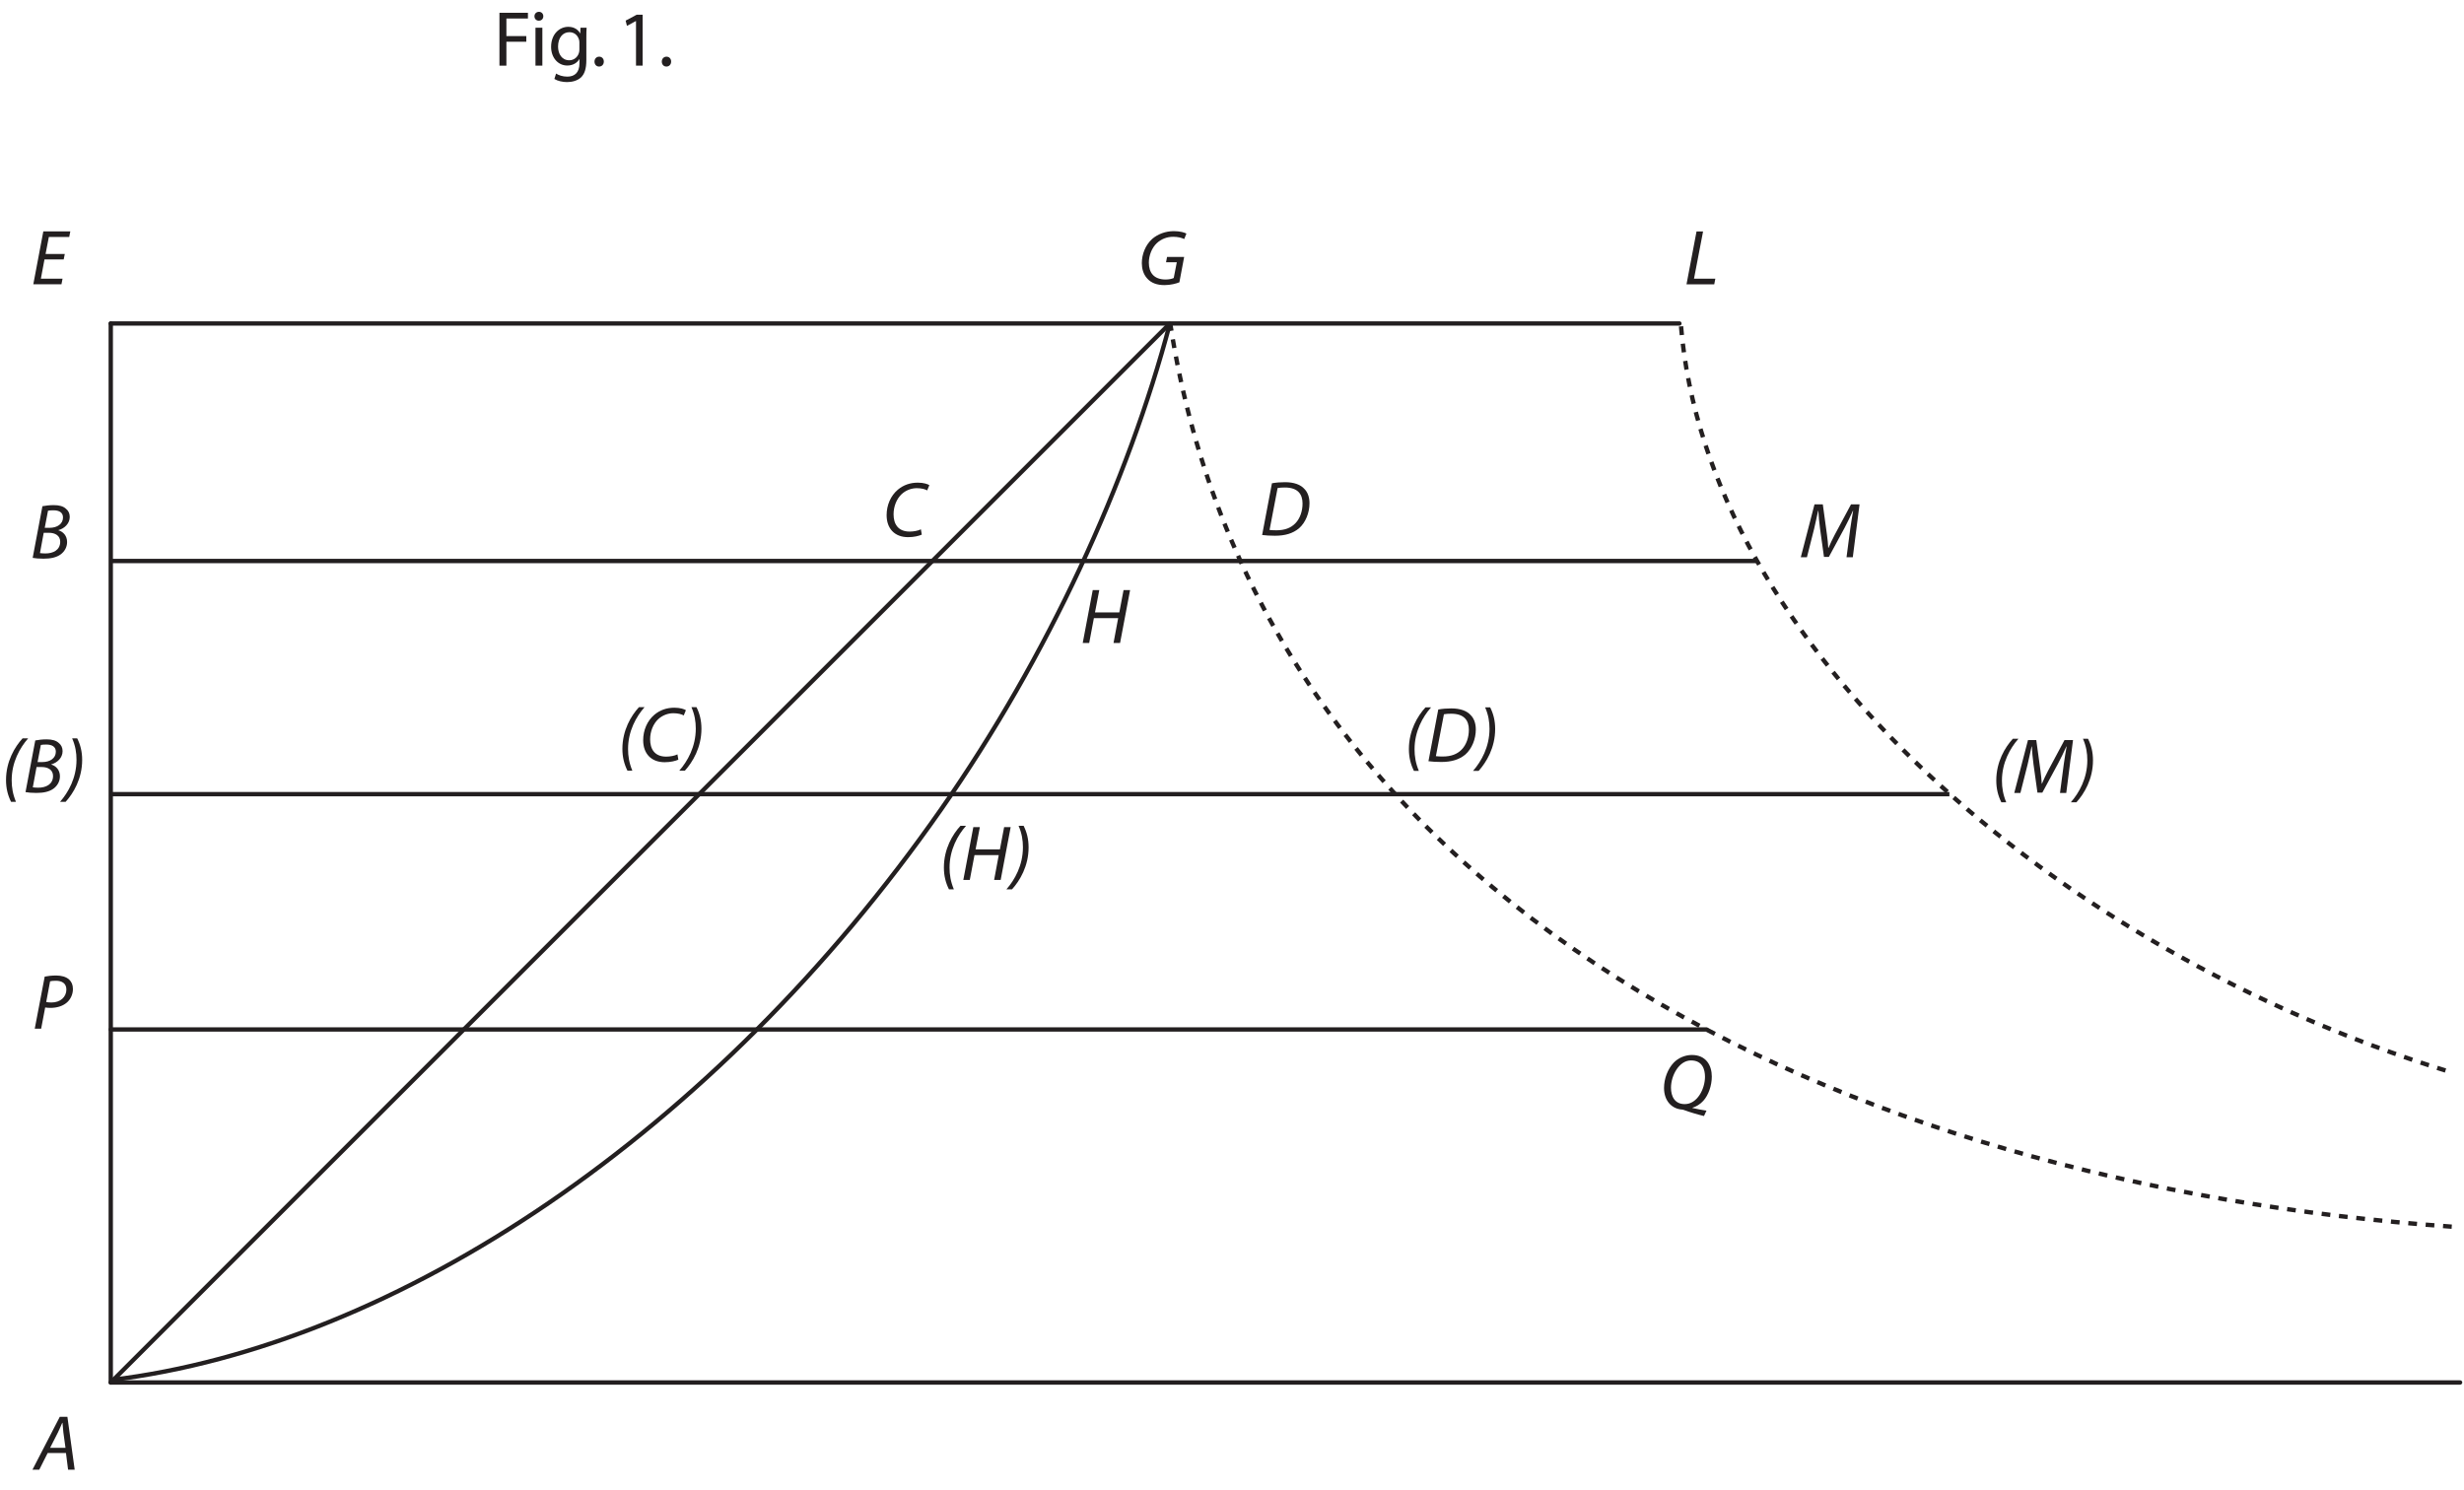 <?xml version="1.0" encoding="UTF-8"?><svg xmlns="http://www.w3.org/2000/svg" xmlns:xlink="http://www.w3.org/1999/xlink" viewBox="0 0 564.92 341.755" width="398.93pt" height="241.338pt" version="1.2">
<defs>
<g>
<symbol overflow="visible" id="glyph0-0">
<path style="stroke:none;" d=""/>
</symbol>
<symbol overflow="visible" id="glyph0-1">
<path style="stroke:none;" d="M 7.781 -6.953 L 3.375 -6.953 L 4.125 -10.844 L 8.797 -10.844 L 9.047 -12.125 L 2.859 -12.125 L 0.562 0 L 7.016 0 L 7.266 -1.281 L 2.297 -1.281 L 3.125 -5.703 L 7.531 -5.703 Z "/>
</symbol>
<symbol overflow="visible" id="glyph0-2">
<path style="stroke:none;" d=""/>
</symbol>
<symbol overflow="visible" id="glyph0-3">
<path style="stroke:none;" d="M 0.578 -0.094 C 1.141 0.016 2.047 0.094 3.078 0.094 C 4.719 0.094 6.047 -0.188 7.016 -0.906 C 7.812 -1.5 8.469 -2.469 8.469 -3.719 C 8.469 -5.172 7.578 -6.094 6.469 -6.422 L 6.469 -6.453 C 7.844 -6.812 9.078 -7.953 9.078 -9.484 C 9.078 -10.266 8.781 -10.906 8.203 -11.359 C 7.578 -11.938 6.656 -12.188 5.406 -12.188 C 4.422 -12.188 3.562 -12.078 2.812 -11.938 Z M 4.094 -10.906 C 4.328 -10.969 4.781 -11 5.344 -11 C 6.656 -11 7.531 -10.5 7.531 -9.359 C 7.531 -7.875 6.203 -6.984 4.453 -6.984 L 3.344 -6.984 Z M 3.109 -5.844 L 4.328 -5.844 C 5.688 -5.844 6.891 -5.219 6.891 -3.797 C 6.891 -1.859 5.234 -1.094 3.469 -1.109 C 3.062 -1.109 2.625 -1.141 2.25 -1.188 Z "/>
</symbol>
<symbol overflow="visible" id="glyph0-4">
<path style="stroke:none;" d="M 5.016 -12.422 C 3.234 -10.484 1.219 -7.141 1.219 -2.859 C 1.219 -0.938 1.641 0.672 2.375 2.141 L 3.5 2.141 C 2.766 0.375 2.516 -1.188 2.516 -2.828 C 2.516 -6.953 4.406 -10.281 6.297 -12.422 Z "/>
</symbol>
<symbol overflow="visible" id="glyph0-5">
<path style="stroke:none;" d="M 0.453 2.141 C 2.234 0.188 4.25 -3.172 4.25 -7.469 C 4.25 -9.375 3.844 -10.969 3.109 -12.422 L 1.953 -12.422 C 2.703 -10.703 2.953 -9.125 2.953 -7.5 C 2.953 -3.344 1.062 -0.016 -0.828 2.141 Z "/>
</symbol>
<symbol overflow="visible" id="glyph0-6">
<path style="stroke:none;" d="M 0.562 0 L 2.031 0 L 2.953 -4.859 C 3.328 -4.797 3.719 -4.766 4.188 -4.766 C 5.562 -4.766 6.922 -5.141 7.859 -5.938 C 8.656 -6.578 9.312 -7.734 9.312 -9.078 C 9.312 -10.031 9.016 -10.734 8.438 -11.266 C 7.75 -11.906 6.641 -12.188 5.469 -12.188 C 4.484 -12.188 3.531 -12.078 2.844 -11.938 Z M 4.078 -10.859 C 4.359 -10.938 4.797 -10.984 5.391 -10.984 C 6.781 -10.984 7.812 -10.406 7.812 -8.969 C 7.812 -7.266 6.438 -6 4.391 -6 C 3.953 -6 3.609 -6.031 3.188 -6.109 Z "/>
</symbol>
<symbol overflow="visible" id="glyph0-7">
<path style="stroke:none;" d="M 7.219 -3.828 L 7.703 0 L 9.219 0 L 7.547 -12.125 L 5.797 -12.125 L -0.469 0 L 1.094 0 L 3.016 -3.828 Z M 3.578 -5.016 L 5.375 -8.547 C 5.734 -9.281 6.047 -10.031 6.359 -10.75 L 6.422 -10.75 C 6.469 -10.047 6.562 -9.156 6.625 -8.531 L 7.109 -5.016 Z "/>
</symbol>
<symbol overflow="visible" id="glyph0-8">
<path style="stroke:none;" d="M 10.578 -6.328 L 6.656 -6.328 L 6.422 -5.109 L 8.891 -5.109 L 8.188 -1.5 C 7.75 -1.297 7.062 -1.156 6.344 -1.156 C 3.656 -1.156 2.484 -2.703 2.484 -5.031 C 2.484 -6.672 3.172 -8.422 4.297 -9.484 C 5.312 -10.438 6.625 -10.953 8.062 -10.953 C 9.156 -10.953 9.984 -10.734 10.594 -10.438 L 11.094 -11.688 C 10.719 -11.906 9.719 -12.25 8.234 -12.25 C 6.297 -12.25 4.547 -11.578 3.234 -10.453 C 1.688 -9.047 0.875 -6.922 0.875 -4.906 C 0.875 -3.719 1.188 -2.391 2.109 -1.391 C 3.016 -0.359 4.359 0.125 6.062 0.125 C 7.484 0.125 8.781 -0.234 9.484 -0.516 Z "/>
</symbol>
<symbol overflow="visible" id="glyph0-9">
<path style="stroke:none;" d="M 8.734 -1.594 C 8.078 -1.266 7.062 -1.078 6.156 -1.078 C 3.453 -1.078 2.469 -2.875 2.469 -5.031 C 2.469 -6.891 3.188 -8.594 4.312 -9.656 C 5.25 -10.531 6.531 -11.031 7.781 -11.031 C 8.859 -11.031 9.734 -10.797 10.172 -10.516 L 10.672 -11.719 C 10.344 -11.953 9.375 -12.297 8.031 -12.297 C 6.266 -12.297 4.719 -11.75 3.453 -10.688 C 1.797 -9.297 0.875 -7.125 0.875 -4.844 C 0.875 -1.75 2.734 0.203 5.797 0.203 C 7.156 0.203 8.25 -0.078 8.938 -0.375 Z "/>
</symbol>
<symbol overflow="visible" id="glyph0-10">
<path style="stroke:none;" d="M 0.594 -0.078 C 1.359 0.031 2.469 0.094 3.531 0.094 C 5.859 0.094 7.625 -0.438 9.031 -1.594 C 10.578 -2.938 11.453 -5.203 11.453 -7.359 C 11.453 -8.844 10.969 -9.953 10.312 -10.609 C 9.422 -11.641 7.875 -12.188 5.828 -12.188 C 4.781 -12.188 3.781 -12.109 2.844 -11.938 Z M 4.141 -10.844 C 4.562 -10.938 5.25 -10.969 5.812 -10.969 C 8.812 -10.969 9.859 -9.406 9.859 -7.297 C 9.859 -5.578 9.297 -3.859 8.203 -2.75 C 7.188 -1.703 5.797 -1.156 3.859 -1.156 C 3.422 -1.156 2.844 -1.172 2.297 -1.234 Z "/>
</symbol>
<symbol overflow="visible" id="glyph0-11">
<path style="stroke:none;" d="M 10.594 0.453 C 9.562 0.312 8.438 0.078 7.375 -0.156 L 7.375 -0.219 C 8.234 -0.453 9.188 -1.047 9.859 -1.797 C 11.062 -3.109 11.812 -5.312 11.812 -7.359 C 11.812 -9.875 10.531 -12.312 7.25 -12.312 C 5.672 -12.312 4.125 -11.641 3.062 -10.531 C 1.672 -9.062 0.859 -6.812 0.859 -4.75 C 0.859 -1.719 2.703 0.047 4.984 0.203 C 5.094 0.203 5.25 0.234 5.812 0.438 C 6.453 0.703 8.438 1.312 10.016 1.688 Z M 5.609 -1.047 C 3.266 -1.047 2.453 -2.875 2.453 -4.812 C 2.453 -7.578 4.297 -11.062 7.047 -11.062 C 9.719 -11.062 10.25 -8.906 10.25 -7.312 C 10.25 -4.547 8.484 -1.047 5.625 -1.047 Z "/>
</symbol>
<symbol overflow="visible" id="glyph0-12">
<path style="stroke:none;" d="M 0.562 0 L 6.922 0 L 7.172 -1.297 L 2.281 -1.297 L 4.359 -12.125 L 2.859 -12.125 Z "/>
</symbol>
<symbol overflow="visible" id="glyph0-13">
<path style="stroke:none;" d="M 12.156 0 L 13.703 -12.125 L 11.75 -12.125 L 8 -5.125 C 7.484 -4.125 6.953 -3.047 6.578 -2.125 L 6.531 -2.125 C 6.5 -3.047 6.359 -4.141 6.234 -5.156 L 5.281 -12.125 L 3.375 -12.125 L 0.234 0 L 1.641 0 L 3.297 -6.547 C 3.578 -7.703 3.953 -9.531 4.203 -10.641 L 4.266 -10.641 C 4.328 -9.406 4.453 -8 4.641 -6.594 L 5.547 -0.078 L 6.672 -0.078 L 10.281 -6.75 C 10.938 -7.984 11.625 -9.422 12.172 -10.641 L 12.234 -10.641 C 12.016 -9.484 11.75 -7.703 11.578 -6.547 L 10.719 0 Z "/>
</symbol>
<symbol overflow="visible" id="glyph0-14">
<path style="stroke:none;" d="M 2.859 -12.125 L 0.562 0 L 2.047 0 L 3.125 -5.703 L 8.688 -5.703 L 7.625 0 L 9.125 0 L 11.422 -12.125 L 9.922 -12.125 L 8.953 -7.016 L 3.375 -7.016 L 4.359 -12.125 Z "/>
</symbol>
<symbol overflow="visible" id="glyph1-0">
<path style="stroke:none;" d=""/>
</symbol>
<symbol overflow="visible" id="glyph1-1">
<path style="stroke:none;" d="M 1.344 0 L 2.938 0 L 2.938 -5.484 L 7.5 -5.484 L 7.5 -6.781 L 2.938 -6.781 L 2.938 -10.812 L 7.875 -10.812 L 7.875 -12.125 L 1.344 -12.125 Z "/>
</symbol>
<symbol overflow="visible" id="glyph1-2">
<path style="stroke:none;" d="M 2.891 0 L 2.891 -8.703 L 1.312 -8.703 L 1.312 0 Z M 2.094 -10.312 C 2.719 -10.312 3.109 -10.766 3.109 -11.328 C 3.109 -11.891 2.719 -12.344 2.109 -12.344 C 1.5 -12.344 1.078 -11.891 1.078 -11.328 C 1.078 -10.766 1.469 -10.312 2.062 -10.312 Z "/>
</symbol>
<symbol overflow="visible" id="glyph1-3">
<path style="stroke:none;" d="M 8.766 -6.328 C 8.766 -7.391 8.781 -8.094 8.828 -8.703 L 7.422 -8.703 L 7.375 -7.406 L 7.344 -7.406 C 6.938 -8.125 6.125 -8.906 4.625 -8.906 C 2.609 -8.906 0.688 -7.25 0.688 -4.297 C 0.688 -1.875 2.234 -0.031 4.391 -0.031 C 5.734 -0.031 6.688 -0.688 7.156 -1.5 L 7.188 -1.5 L 7.188 -0.547 C 7.188 1.672 6 2.516 4.391 2.516 C 3.312 2.516 2.406 2.188 1.828 1.812 L 1.438 3.047 C 2.141 3.5 3.297 3.766 4.328 3.766 C 5.438 3.766 6.656 3.484 7.516 2.719 C 8.344 1.938 8.766 0.734 8.766 -1.281 Z M 7.172 -3.719 C 7.172 -3.438 7.141 -3.125 7.047 -2.875 C 6.719 -1.859 5.844 -1.234 4.859 -1.234 C 3.172 -1.234 2.281 -2.672 2.281 -4.375 C 2.281 -6.406 3.359 -7.672 4.875 -7.672 C 6.047 -7.672 6.797 -6.922 7.078 -5.984 C 7.156 -5.766 7.172 -5.547 7.172 -5.281 Z "/>
</symbol>
<symbol overflow="visible" id="glyph1-4">
<path style="stroke:none;" d="M 2 0.203 C 2.641 0.203 3.078 -0.281 3.078 -0.938 C 3.078 -1.594 2.641 -2.062 2.016 -2.062 C 1.391 -2.062 0.938 -1.578 0.938 -0.938 C 0.938 -0.281 1.359 0.203 1.984 0.203 Z "/>
</symbol>
<symbol overflow="visible" id="glyph1-5">
<path style="stroke:none;" d=""/>
</symbol>
<symbol overflow="visible" id="glyph1-6">
<path style="stroke:none;" d="M 4.25 0 L 5.766 0 L 5.766 -11.688 L 4.422 -11.688 L 1.875 -10.328 L 2.172 -9.125 L 4.203 -10.219 L 4.25 -10.219 Z "/>
</symbol>
</g>
<clipPath id="clip1">
  <path d="M 24 316 L 564.676 316 L 564.676 318 L 24 318 Z "/>
</clipPath>
<clipPath id="clip2">
  <path d="M 261 67 L 564.676 67 L 564.676 289 L 261 289 Z "/>
</clipPath>
<clipPath id="clip3">
  <path d="M 378 67 L 564.676 67 L 564.676 253 L 378 253 Z "/>
</clipPath>
</defs>
<g id="surface1">
<g clip-path="url(#clip1)" clip-rule="nonzero">
<path style="fill:none;stroke-width:1;stroke-linecap:round;stroke-linejoin:miter;stroke:rgb(13.73%,12.16%,12.549%);stroke-opacity:1;stroke-miterlimit:4;" d="M -0 -0.002 L 539.167 -0.002 " transform="matrix(0.999,0,0,-0.999,25.395,317.006)"/>
</g>
<path style="fill:none;stroke-width:1;stroke-linecap:round;stroke-linejoin:miter;stroke:rgb(13.73%,12.16%,12.549%);stroke-opacity:1;stroke-miterlimit:4;" d="M -0 0.001 L -0 -243.002 " transform="matrix(0.999,0,0,-0.999,25.395,74.18)"/>
<path style="fill:none;stroke-width:1;stroke-linecap:round;stroke-linejoin:miter;stroke:rgb(13.73%,12.16%,12.549%);stroke-opacity:1;stroke-miterlimit:4;" d="M -0 0.002 L 366.227 0.002 " transform="matrix(0.999,0,0,-0.999,25.395,236.064)"/>
<path style="fill:none;stroke-width:1;stroke-linecap:butt;stroke-linejoin:miter;stroke:rgb(13.73%,12.16%,12.549%);stroke-opacity:1;stroke-miterlimit:4;" d="M -0 0.001 L 421.966 0.001 " transform="matrix(0.999,0,0,-0.999,25.395,182.103)"/>
<path style="fill:none;stroke-width:1;stroke-linecap:butt;stroke-linejoin:miter;stroke:rgb(13.73%,12.16%,12.549%);stroke-opacity:1;stroke-miterlimit:4;" d="M -0 0.001 L 377.692 0.001 " transform="matrix(0.999,0,0,-0.999,25.395,128.641)"/>
<path style="fill:none;stroke-width:1;stroke-linecap:round;stroke-linejoin:miter;stroke:rgb(13.73%,12.16%,12.549%);stroke-opacity:1;stroke-miterlimit:4;" d="M -0 0.001 L 360.004 0.001 " transform="matrix(0.999,0,0,-0.999,25.395,74.18)"/>
<path style="fill:none;stroke-width:1;stroke-linecap:butt;stroke-linejoin:miter;stroke:rgb(13.73%,12.16%,12.549%);stroke-opacity:1;stroke-miterlimit:4;" d="M 0.002 0.001 C -9.587 -36.283 -28.01 -76.445 -52.493 -111.497 C -104.378 -185.769 -177.301 -234.558 -243 -242.501 " transform="matrix(0.999,0,0,-0.999,268.221,74.18)"/>
<path style="fill:none;stroke-width:1;stroke-linecap:round;stroke-linejoin:miter;stroke:rgb(13.73%,12.16%,12.549%);stroke-opacity:1;stroke-miterlimit:4;" d="M -0 -0.002 L 243.002 243.001 " transform="matrix(0.999,0,0,-0.999,25.395,317.006)"/>
<g clip-path="url(#clip2)" clip-rule="nonzero">
<path style="fill:none;stroke-width:1;stroke-linecap:butt;stroke-linejoin:miter;stroke:rgb(13.73%,12.16%,12.549%);stroke-opacity:1;stroke-dasharray:2;stroke-miterlimit:5;" d="M 0.001 0.001 C -140.017 9.867 -273.433 73.772 -294.096 207.251 " transform="matrix(0.999,0,0,-0.999,562.108,281.282)"/>
</g>
<g style="fill:rgb(13.73%,12.16%,12.549%);fill-opacity:1;">
  <use xlink:href="#glyph0-1" x="7.074" y="65.186"/>
  <use xlink:href="#glyph0-2" x="15.528" y="65.186"/>
</g>
<g style="fill:rgb(13.73%,12.16%,12.549%);fill-opacity:1;">
  <use xlink:href="#glyph0-3" x="6.913" y="128.015"/>
  <use xlink:href="#glyph0-2" x="16.23" y="128.015"/>
</g>
<g style="fill:rgb(13.73%,12.16%,12.549%);fill-opacity:1;">
  <use xlink:href="#glyph0-4" x="0.162" y="181.728"/>
  <use xlink:href="#glyph0-3" x="5.271" y="181.728"/>
  <use xlink:href="#glyph0-5" x="14.588" y="181.728"/>
  <use xlink:href="#glyph0-2" x="19.696" y="181.728"/>
</g>
<g style="fill:rgb(13.73%,12.16%,12.549%);fill-opacity:1;">
  <use xlink:href="#glyph0-6" x="7.407" y="235.876"/>
  <use xlink:href="#glyph0-2" x="16.526" y="235.876"/>
</g>
<g style="fill:rgb(13.73%,12.16%,12.549%);fill-opacity:1;">
  <use xlink:href="#glyph0-7" x="7.907" y="337.013"/>
  <use xlink:href="#glyph0-2" x="18.123" y="337.013"/>
</g>
<g style="fill:rgb(13.73%,12.16%,12.549%);fill-opacity:1;">
  <use xlink:href="#glyph0-8" x="260.912" y="65.25"/>
  <use xlink:href="#glyph0-2" x="272.118" y="65.25"/>
</g>
<g style="fill:rgb(13.73%,12.16%,12.549%);fill-opacity:1;">
  <use xlink:href="#glyph0-9" x="202.4" y="122.97"/>
  <use xlink:href="#glyph0-2" x="212.383" y="122.97"/>
</g>
<g style="fill:rgb(13.73%,12.16%,12.549%);fill-opacity:1;">
  <use xlink:href="#glyph0-4" x="141.478" y="174.575"/>
  <use xlink:href="#glyph0-9" x="146.586" y="174.575"/>
  <use xlink:href="#glyph0-5" x="156.569" y="174.575"/>
  <use xlink:href="#glyph0-2" x="161.678" y="174.575"/>
</g>
<g style="fill:rgb(13.73%,12.16%,12.549%);fill-opacity:1;">
  <use xlink:href="#glyph0-10" x="288.774" y="122.754"/>
  <use xlink:href="#glyph0-2" x="300.412" y="122.754"/>
</g>
<g style="fill:rgb(13.73%,12.16%,12.549%);fill-opacity:1;">
  <use xlink:href="#glyph0-4" x="321.799" y="174.629"/>
  <use xlink:href="#glyph0-10" x="326.907" y="174.629"/>
  <use xlink:href="#glyph0-5" x="338.545" y="174.629"/>
  <use xlink:href="#glyph0-2" x="343.653" y="174.629"/>
</g>
<g style="fill:rgb(13.73%,12.16%,12.549%);fill-opacity:1;">
  <use xlink:href="#glyph0-11" x="380.653" y="254.222"/>
  <use xlink:href="#glyph0-2" x="392.668" y="254.222"/>
</g>
<g style="fill:rgb(13.73%,12.16%,12.549%);fill-opacity:1;">
  <use xlink:href="#glyph0-12" x="386.103" y="65.196"/>
  <use xlink:href="#glyph0-2" x="394.053" y="65.196"/>
</g>
<g style="fill:rgb(13.73%,12.16%,12.549%);fill-opacity:1;">
  <use xlink:href="#glyph0-13" x="412.634" y="127.773"/>
  <use xlink:href="#glyph0-2" x="426.664" y="127.773"/>
</g>
<g style="fill:rgb(13.73%,12.16%,12.549%);fill-opacity:1;">
  <use xlink:href="#glyph0-4" x="456.468" y="181.824"/>
  <use xlink:href="#glyph0-13" x="461.577" y="181.824"/>
  <use xlink:href="#glyph0-5" x="475.607" y="181.824"/>
  <use xlink:href="#glyph0-2" x="480.715" y="181.824"/>
</g>
<g style="fill:rgb(13.73%,12.16%,12.549%);fill-opacity:1;">
  <use xlink:href="#glyph1-1" x="113.164" y="15.055"/>
</g>
<g style="fill:rgb(13.73%,12.16%,12.549%);fill-opacity:1;">
  <use xlink:href="#glyph1-2" x="121.456" y="15.055"/>
</g>
<g style="fill:rgb(13.73%,12.16%,12.549%);fill-opacity:1;">
  <use xlink:href="#glyph1-3" x="125.665" y="15.055"/>
</g>
<g style="fill:rgb(13.73%,12.16%,12.549%);fill-opacity:1;">
  <use xlink:href="#glyph1-4" x="135.36" y="15.055"/>
  <use xlink:href="#glyph1-5" x="137.752" y="15.055"/>
  <use xlink:href="#glyph1-6" x="141.566" y="15.055"/>
</g>
<g style="fill:rgb(13.73%,12.16%,12.549%);fill-opacity:1;">
  <use xlink:href="#glyph1-4" x="150.793" y="15.055"/>
  <use xlink:href="#glyph1-5" x="153.185" y="15.055"/>
</g>
<g style="fill:rgb(13.73%,12.16%,12.549%);fill-opacity:1;">
  <use xlink:href="#glyph0-14" x="247.672" y="147.441"/>
  <use xlink:href="#glyph0-2" x="258.95" y="147.441"/>
</g>
<g style="fill:rgb(13.73%,12.16%,12.549%);fill-opacity:1;">
  <use xlink:href="#glyph0-4" x="215.188" y="201.78"/>
  <use xlink:href="#glyph0-14" x="220.296" y="201.78"/>
  <use xlink:href="#glyph0-5" x="231.574" y="201.78"/>
  <use xlink:href="#glyph0-2" x="236.682" y="201.78"/>
</g>
<g clip-path="url(#clip3)" clip-rule="nonzero">
<path style="fill:none;stroke-width:1;stroke-linecap:butt;stroke-linejoin:miter;stroke:rgb(13.73%,12.16%,12.549%);stroke-opacity:1;stroke-dasharray:2;stroke-miterlimit:5;" d="M -0.001 0.002 C -89.248 27.67 -169.665 97.298 -175.501 171.418 " transform="matrix(0.999,0,0,-0.999,560.68,245.475)"/>
</g>
</g>
</svg>